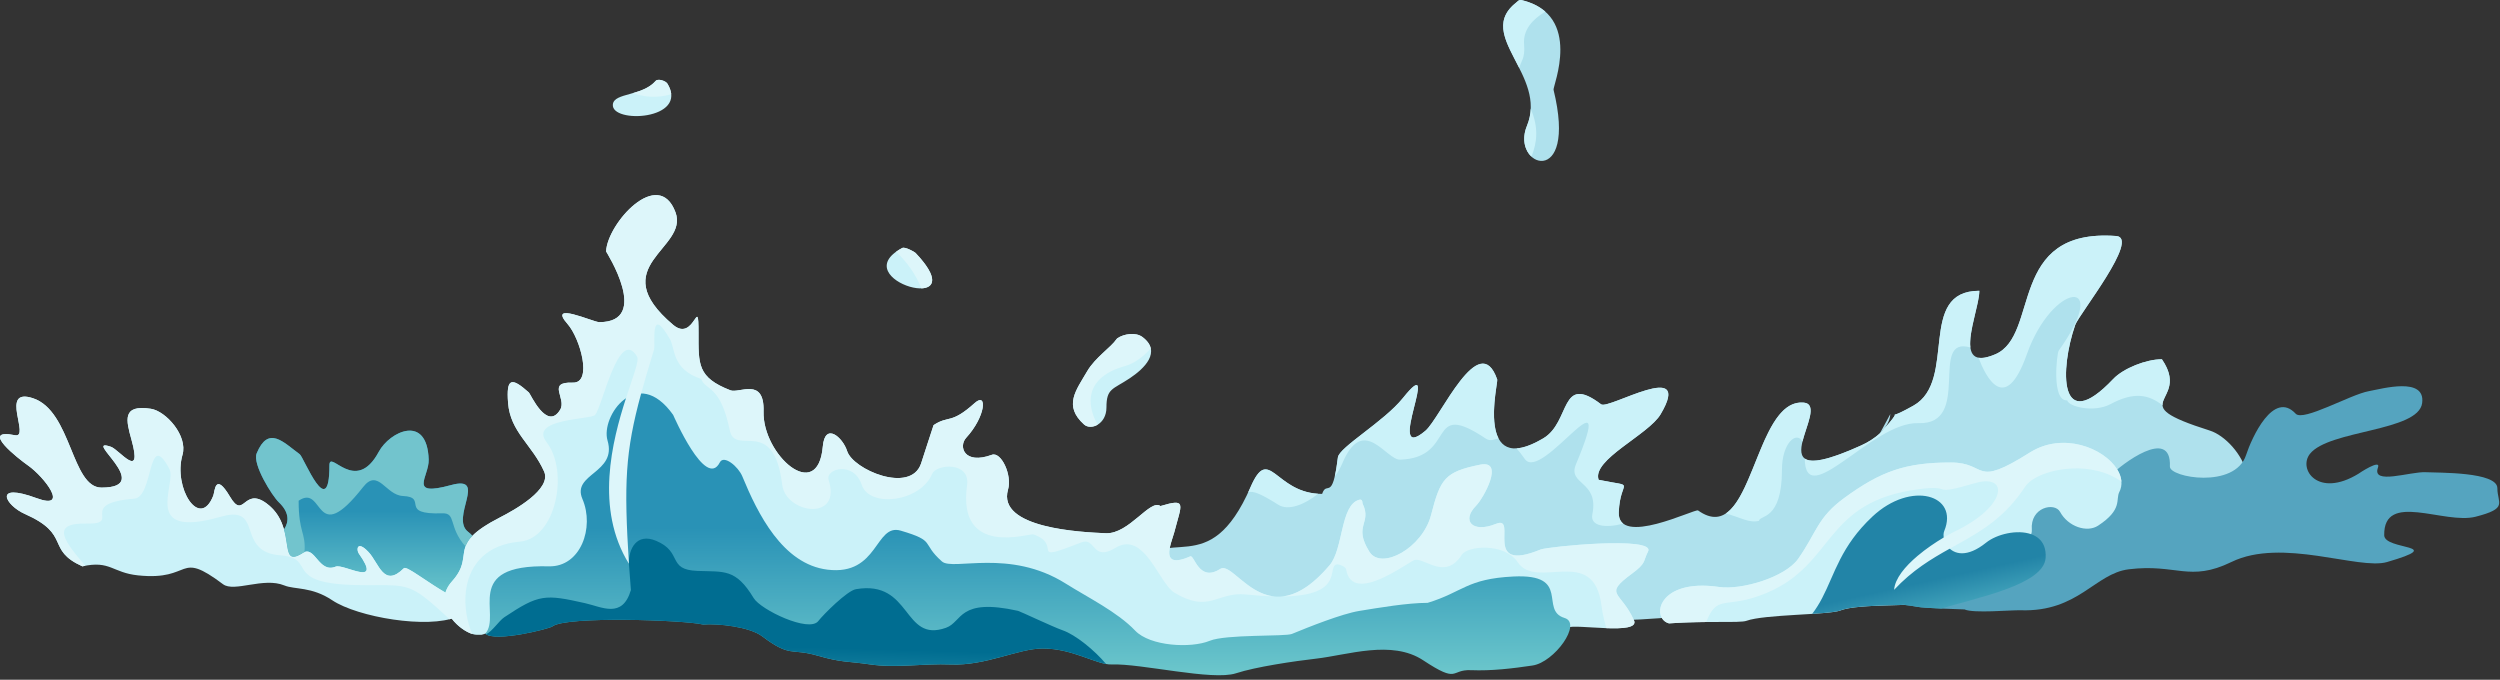 <svg width="331" height="90" viewBox="0 0 331 90" fill="none" xmlns="http://www.w3.org/2000/svg">
<rect x="0" y="0" width="331" height="90" fill="#333333" stroke="none"/>
<path fill-rule="evenodd" clip-rule="evenodd" d="M32.739 72.944C33.976 72.986 40.709 70.097 36.917 66.5C36.052 65.68 33.386 61.459 33.986 60.017C35.538 56.288 37.505 58.547 39.689 60.142C40.213 60.526 43.616 69.278 43.616 61.614C43.616 59.402 47.051 65.575 50.151 59.814C51.591 57.139 56.564 54.74 56.759 60.846C56.832 63.127 53.918 65.809 59.728 64.221C64.669 62.871 59.516 68.614 62.008 70.441C63.741 71.712 65.284 76.24 61.744 77.83C55.012 80.855 54.106 78.356 48.2 77.943C46.955 77.856 36.291 75.203 35.407 74.205C34.48 73.163 34.474 73.067 33.356 72.604C33.356 72.426 32.561 72.93 32.739 72.944Z" fill="url(#paint0_linear_1_30616)"/>
<path fill-rule="evenodd" clip-rule="evenodd" d="M248.906 57.361C253.356 52.627 248.161 56.607 253.329 53.712C259.231 50.404 253.727 38.501 262.065 38.501C262.065 41.278 258.224 49.46 264.18 46.909C270.127 44.362 265.703 30.176 280.194 31.249C283.378 31.485 275.245 41.618 274.755 43.033C272.727 48.891 272.546 57.824 279.788 50.181C281.121 48.774 284.14 47.566 286.237 47.566C290.249 53.431 280.594 53.218 292.582 57.009C296.534 58.259 302.154 67.093 291.347 69.293C284.698 70.647 280.096 70.018 272.666 71.763C264.066 73.782 258.605 77.566 247.838 78.41C238.264 79.159 217.415 83.444 208.611 81.682C200.549 80.067 162.37 84.231 158.128 82.389C151.344 79.444 154.173 84.352 150.47 76.321C150.54 76.32 149.733 75.439 149.667 75.362C154.509 69.005 160.001 77.284 165.577 64.485C168.079 58.744 168.786 65.392 175.048 65.392C175.697 63.512 176.395 66.588 177.136 60.558C177.301 59.218 183.259 55.805 185.743 52.702C191.183 45.908 183.153 61.728 188.721 57.036C190.696 55.371 195.867 43.368 198.234 50.259C198.373 50.66 195.175 63.458 204.329 58.037C208.003 55.861 206.481 49.354 211.987 53.531C212.972 54.278 224.295 47.36 219.868 54.843C218.247 57.582 210.732 60.855 211.658 63.526C216.84 64.601 214.505 63.261 214.326 67.808C214.141 72.488 224.441 67.312 224.824 67.584C232.103 72.763 232.083 52.733 238.8 53.306C242.798 53.647 231.668 65.668 246.43 58.969C248.107 58.209 250.161 56.739 250.281 54.817L248.906 57.361ZM200.729 0.354C195.254 4.654 204.934 9.966 202.166 16.669C199.939 22.063 208.947 25.201 205.689 11.887C205.577 11.432 209.598 2.009 201.511 0.025C201.099 -0.076 200.994 0.146 200.729 0.354Z" fill="#AFE1ED"/>
<path fill-rule="evenodd" clip-rule="evenodd" d="M263.878 70.98C265.369 65.65 276.125 66.494 279.55 62.861C280.741 61.598 287.525 56.365 287.294 61.765C287.231 63.228 295.905 64.765 297.377 60.254C298.133 57.937 301.017 51.606 303.951 54.777C304.942 55.848 311.178 52.239 313.619 51.794C315.399 51.47 321.166 49.836 320.693 53.37C320.188 57.149 308.366 56.901 305.837 60.09C304.229 62.119 306.904 65.998 312.259 62.724C312.246 62.721 315.3 60.675 314.84 61.916C313.972 64.26 319.129 62.416 321.16 62.521C322.853 62.608 330.651 62.451 330.651 64.635C330.651 66.65 332.131 67.295 327.78 68.412C323.609 69.484 315.579 64.985 315.669 70.868C315.7 72.896 324.245 72.028 316.035 74.416C312.301 75.503 302.152 71.14 295.451 74.403C289.875 77.118 288.177 74.598 281.854 75.374C277.364 75.925 275.194 81.044 267.541 80.8C266.241 80.758 261.29 81.234 260.1 80.687C260.05 80.665 254.887 80.56 253.781 80.333C251.312 79.826 242.184 79.595 248.48 75.866C251.646 73.991 260.172 71.529 263.878 70.98Z" fill="#55A4BF"/>
<path fill-rule="evenodd" clip-rule="evenodd" d="M220.972 82.536C218.534 81.859 219.49 76.525 227.607 77.715C230.523 78.142 236.337 76.471 238.096 73.964C240.54 70.479 240.611 68.534 244.2 65.919C249.047 62.385 252.299 61.235 258.288 61.235C263.25 61.235 261.142 64.72 268.75 59.915C274.679 56.171 282.492 61.469 280.595 65.15C280.088 66.133 281.076 67.446 277.789 69.596C276.322 70.556 273.824 69.745 272.752 67.77C272.038 66.456 268.767 67.143 269.014 70.149C269.274 73.31 257.827 76.07 254.713 79.718C254.133 80.398 246.226 79.826 243.621 80.836C242.128 81.415 233.561 81.338 231.233 82.195C230.364 82.515 226.021 82.17 220.972 82.536Z" fill="#CBF2F9"/>
<path fill-rule="evenodd" clip-rule="evenodd" d="M270.629 72.286C270.317 71.505 269.699 71.005 268.932 70.731C267.086 70.072 264.372 70.714 262.958 71.849C260.411 73.893 258.705 73.385 257.886 72.364C257.358 71.707 257.198 70.836 257.42 70.299C259.397 65.508 253.021 63.606 247.915 68.387C243.72 72.315 242.936 75.964 241.265 79.16C240.885 79.89 240.457 80.596 239.933 81.276C241.659 81.165 243.089 81.041 243.621 80.835C245.348 80.166 249.401 80.191 252.11 80.087C252.783 80.173 253.374 80.249 253.783 80.333C254.295 80.438 255.68 80.517 257.023 80.574C261.891 79.095 270.594 77.405 270.84 73.873C270.883 73.249 270.803 72.723 270.629 72.286Z" fill="url(#paint1_linear_1_30616)"/>
<path fill-rule="evenodd" clip-rule="evenodd" d="M10.907 74.983C14.603 74.162 14.853 75.821 18.27 76.179C25.618 76.949 23.385 72.734 29.527 77.349C31.011 78.463 34.881 76.374 37.647 77.512C39.03 78.082 41.251 77.641 43.992 79.476C47.334 81.714 56.686 83.307 60.458 81.669C63.009 80.562 68.592 81.824 66.626 81.958L66.652 81.63C67.617 81.63 64.449 80.067 63.782 80.12C60.272 80.397 54.039 74.667 53.47 75.234C50.784 77.904 50.19 74.56 48.774 73.07C47.266 71.485 47.157 72.789 47.505 73.282C50.758 77.878 45.472 74.597 44.445 75.021C42.183 75.955 41.716 72.17 40.102 73.208C36.588 75.467 39.52 69.718 35.255 66.621C32.222 64.418 32.318 68.913 30.446 65.753C28.457 62.396 28.446 65.089 28.241 65.615C26.444 70.223 22.898 64.569 24.162 60.215C24.889 57.708 21.989 54.433 19.971 54.121C16.116 53.524 16.695 55.656 17.402 58.2C18.942 63.741 15.781 59.531 14.696 59.158C10.649 57.765 20.639 64.558 13.435 64.558C9.444 64.558 9.495 54.413 4.358 52.722C-0.164 51.233 4.08 58.049 1.98 57.621C-2.832 56.641 2.488 60.769 3.693 61.614C5.902 63.163 9.262 67.583 4.849 65.956C-1.02 63.793 0.72 66.909 3.287 68.046C9.514 70.804 5.985 72.756 10.907 74.983Z" fill="#CBF2F9"/>
<path fill-rule="evenodd" clip-rule="evenodd" d="M95.808 77.551C85.372 76.764 86.631 76.127 75.841 79.239C72.006 80.345 68.278 82.638 64.247 83.896C63.586 84.102 63.929 84.047 63.177 84.047C61.397 84.109 56.829 80.304 59.853 76.96C63.082 73.388 58.904 72.24 66.237 68.486C68.057 67.555 73.093 64.777 72.038 62.418C70.448 58.865 67.567 57.206 67.268 53.34C67.01 49.991 67.732 49.925 70.027 51.968C70.232 52.151 72.427 57.136 74.166 54.247C75.071 52.744 72.306 50.539 75.841 50.66C78.498 50.75 76.817 44.792 75.15 42.904C72.422 39.813 78.542 42.653 79.341 42.653C86.246 42.653 80.245 33.335 80.247 33.286C80.405 29.582 87.186 22.048 89.436 28.111C91.235 32.955 79.869 35.188 89.121 43.007C91.973 45.416 92.484 38.755 92.484 44.065C92.484 48.225 92.312 49.97 96.714 51.678C97.86 52.123 101.228 49.87 101.095 54.476C100.931 60.173 108.273 66.746 108.938 59.12C109.226 55.824 111.588 57.912 112.162 59.724C112.936 62.168 120.546 65.423 121.943 61.386C122.165 60.745 123.579 56.306 123.605 56.289C125.615 54.944 125.86 56.23 129.044 53.367C130.769 51.815 130.504 55.155 127.921 57.963C126.884 59.092 127.63 61.577 131.322 60.216C132.546 59.765 134.029 62.879 133.463 64.822C131.966 69.966 143.265 70.467 146.416 70.601C149.48 70.733 152.305 65.996 153.642 67.002C157.194 65.935 156.443 66.711 155.481 70.45C155.134 71.797 153.34 75.534 157.596 73.661C158.144 73.42 158.718 77.152 161.562 75.323C163.532 74.058 167.802 84.545 176.04 74.831C177.879 72.662 177.452 66.847 179.954 66.168C180.264 66.084 180.379 66.258 180.408 66.673C181.689 69.324 179.105 69.524 181.314 73.057C182.864 75.536 188.339 72.578 189.471 68.184C190.709 63.382 191.273 62.479 195.954 61.524C199.312 60.838 196.328 66.058 195.463 66.923C193.443 68.943 194.937 70.63 198.083 69.353C201.073 68.139 196.085 76.013 203.974 72.755C204.896 72.374 219.26 70.946 218.201 73.018C217.504 74.383 218.017 74.518 216.034 75.979C212.207 78.8 214.617 78.251 216.336 82.121C217.245 84.167 208.423 82.536 207.574 83.101C206.406 83.879 197.126 84.722 195.212 84.487C191.236 83.998 186.363 83.934 182.358 84.21C181 84.304 176.361 83.997 175.383 84.763C174.488 85.463 164.781 86.917 162.922 86.917C160.086 86.917 154.813 87.378 152.459 86.351C151.791 86.06 143.108 83.592 142.41 83.592C135.844 83.592 123.82 84.004 118.277 82.233C112.233 80.301 105.92 78.663 99.584 78.318C98.44 78.257 96.407 77.551 95.808 77.551ZM86.822 10.702C85.041 12.759 81.34 12.253 81.144 13.799C80.811 16.425 91.283 15.916 88.369 11.079C88.133 10.688 87.099 10.382 86.822 10.702ZM119.452 32.834C111.605 37.021 129.39 42.099 121.218 33.486C121.093 33.354 119.823 32.636 119.452 32.834ZM147.816 44.919C147.116 45.969 145 47.34 143.945 49.149C142.46 51.698 140.77 53.709 143.528 56.2C144.424 57.01 146.494 56.19 146.494 53.947C146.494 51.391 147.315 51.596 149.59 50.076C151.458 48.829 153.876 46.579 151.252 44.617C150.36 43.95 148.79 44.2 147.922 44.795L147.816 44.919Z" fill="#CBF2F9"/>
<path fill-rule="evenodd" clip-rule="evenodd" d="M93.089 82.687C90.575 82.089 74.903 81.546 73.135 82.938C72.739 83.25 65.498 85.075 64.247 83.896C66.494 81.425 61.012 74.686 72.668 74.983C76.87 75.09 78.743 69.86 77.114 66.07C75.661 62.687 81.721 62.67 80.438 58.326C79.491 55.121 84.344 48.212 89.123 54.929C89.147 54.963 93.433 64.902 95.304 61.222C95.837 60.172 97.751 61.785 98.278 63.06C100.323 68.02 103.617 74.692 109.556 75.423C116.362 76.26 115.824 69.244 119.264 70.26C124.022 71.665 121.892 71.844 124.715 74.339C126.16 75.616 133.65 72.577 141.092 77.261C144.001 79.093 147.937 81.017 150.294 83.494C152.275 85.577 157.692 85.862 160.166 84.841C162.291 83.963 170.166 84.297 171.043 83.934C173.269 83.016 177.656 81.264 179.969 80.887C182.551 80.465 186.364 79.817 189.02 79.817C193.726 78.38 194.173 76.632 200.377 76.329C208.107 75.952 203.76 80.801 207.149 81.82C209.51 82.529 205.811 87.679 202.906 88.113C200.325 88.499 197.456 88.845 194.761 88.73C191.968 88.611 193.211 90.581 188.429 87.422C184.272 84.677 178.439 86.727 174.241 87.206C171.435 87.527 166.267 88.283 163.64 89.144C160.527 90.165 151.06 87.822 147.174 87.975C145.274 88.05 142.063 85.86 138.07 85.86C134.793 85.86 130.531 88.175 125.873 87.975C122.299 87.822 118.685 88.484 115.159 87.962C112.256 87.532 111.497 87.754 108.236 86.805C104.698 85.775 104.701 87.102 100.92 84.249C99.232 82.977 95.04 82.534 93.089 82.687Z" fill="url(#paint2_linear_1_30616)"/>
<path fill-rule="evenodd" clip-rule="evenodd" d="M73.135 82.938C74.903 81.546 90.575 82.089 93.089 82.687C95.04 82.533 99.232 82.977 100.919 84.249C104.7 87.102 104.697 85.776 108.235 86.805C111.496 87.754 112.255 87.532 115.158 87.962C118.685 88.484 122.298 87.822 125.872 87.975C130.53 88.175 134.792 85.86 138.069 85.86C141.591 85.86 144.503 87.563 146.445 87.915C144.925 86.102 142.415 84.045 140.676 83.443C139.406 83.003 135.065 80.937 134.785 80.875C126.855 79.116 127.467 82.321 125.254 83.116C119.486 85.185 120.756 76.741 113.332 78.005C112.164 78.203 109.035 81.341 108.334 82.235C107.113 83.793 100.728 80.742 99.788 79.188C97.4 75.239 95.87 75.728 92.334 75.588C88.269 75.428 90.455 73.127 86.882 71.609C84.273 70.5 83.211 72.699 83.269 74.643C83.282 75.069 83.549 78.06 83.532 78.118C82.405 81.947 79.713 80.365 77.455 79.857C72.135 78.66 71.357 78.665 66.776 81.718C66.059 82.195 65.19 83.589 64.351 83.979C65.853 84.986 72.748 83.242 73.135 82.938Z" fill="url(#paint3_linear_1_30616)"/>
<path fill-rule="evenodd" clip-rule="evenodd" d="M165.267 65.176C165.872 64.961 166.887 65.333 169.235 66.823C170.562 67.666 172.688 66.842 174.522 65.375C168.744 65.019 168.008 58.907 165.577 64.484C165.474 64.722 165.37 64.952 165.267 65.176ZM202.166 16.669C201.439 18.43 201.91 19.951 202.76 20.737C203.527 18.866 203.721 16.868 202.695 14.484C202.687 14.463 202.678 14.443 202.669 14.422C202.637 15.153 202.483 15.902 202.166 16.669ZM200.729 0.354C197.522 2.873 199.514 5.738 201.16 9.027C201.316 8.104 201.958 7.843 201.789 5.868C201.627 3.976 202.903 2.542 204.603 1.546C203.855 0.886 202.848 0.354 201.51 0.025C201.099 -0.076 200.994 0.146 200.729 0.354ZM280.194 31.249C265.703 30.176 270.128 44.362 264.18 46.909C263.187 47.334 262.467 47.461 261.955 47.364C262.905 49.861 265.464 55.077 268.364 46.882C271.728 37.374 279.72 36.397 272.568 46.433C272.334 46.762 271.586 53.184 273.699 53.003C273.874 53.847 277.238 54.679 279.439 53.503C282.568 51.831 284.465 52.234 286.316 53.654C286.232 52.359 288.594 51.012 286.236 47.565C284.14 47.565 281.121 48.773 279.787 50.18C272.546 57.823 272.727 48.89 274.754 43.032C275.245 41.618 283.378 31.485 280.194 31.249ZM249.482 56.738C250.65 55.452 250.889 55.017 250.898 54.889C251.088 54.859 251.683 54.634 253.329 53.712C259.231 50.404 253.727 38.501 262.065 38.501C262.065 40.21 260.611 43.965 260.88 46.007C255.296 44.364 261.21 56.288 253.982 56.025C247.94 55.804 239.013 67.837 238.948 60.711C239.772 61.323 241.862 61.043 246.431 58.969C247.257 58.595 248.174 58.049 248.906 57.362C249.115 57.164 249.309 56.957 249.482 56.738ZM238.8 53.305C233.461 52.85 232.379 65.415 228.502 67.985C230.439 68.499 231.56 69.278 232.884 68.964C232.967 68.156 235.931 68.965 235.931 62.213C235.931 58.614 237.876 57.025 238.647 58.467C239.172 56.289 240.708 53.467 238.8 53.305ZM201.893 60.78C204.12 63.958 214.301 47.984 208.66 61.462C207.498 64.24 211.738 63.62 210.827 68.084C210.502 69.678 212.562 69.958 214.917 69.328C214.52 69.019 214.298 68.531 214.326 67.808C214.505 63.26 216.841 64.6 211.659 63.526C210.733 60.855 218.248 57.581 219.869 54.842C224.295 47.359 212.972 54.277 211.987 53.53C206.481 49.353 208.004 55.86 204.33 58.036C202.849 58.913 201.692 59.312 200.791 59.366C201.121 59.734 201.485 60.198 201.893 60.78ZM177.696 61.411C180.474 54.748 183.508 60.915 185.37 60.858C192.968 60.626 188.767 52.76 196.704 58.061C197.352 58.494 197.809 58.146 198.412 58.057C197.107 55.594 198.322 50.509 198.235 50.258C195.868 43.367 190.697 55.371 188.722 57.035C183.154 61.727 191.184 45.908 185.744 52.702C183.26 55.804 177.302 59.217 177.137 60.557C176.997 61.696 176.859 62.511 176.722 63.094C177.128 62.54 177.462 61.97 177.696 61.411Z" fill="#CBF2F9"/>
<path fill-rule="evenodd" clip-rule="evenodd" d="M253.881 73.602C252.233 74.995 250.891 76.598 250.779 78.092C253.204 75.497 255.701 74.006 258.145 72.642C258.556 72.412 258.965 72.187 259.373 71.96C262.512 70.212 265.53 68.402 268.156 64.406C269.444 62.447 275.171 60.978 279.466 62.947C279.958 63.173 280.431 63.444 280.877 63.764C280.839 63.225 280.643 62.681 280.321 62.157C278.58 59.334 273.147 57.137 268.75 59.914C261.141 64.719 263.248 61.234 258.287 61.234C252.298 61.234 249.046 62.384 244.199 65.918C240.611 68.533 240.54 70.479 238.095 73.963C236.336 76.471 230.522 78.141 227.606 77.714C220.891 76.73 219.077 80.211 220.032 81.826C220.231 82.163 220.551 82.418 220.972 82.535C222.743 82.407 224.426 82.366 225.903 82.353C226.096 81.867 226.28 81.479 226.466 81.167C227.757 78.997 229.118 80.52 233.945 78.485C243.03 74.655 241.384 66.397 254.111 64.759C258.944 64.137 255.222 65.793 261.535 63.956C265.938 62.675 265.871 66.934 258.893 70.328C258.442 70.547 257.915 70.83 257.348 71.165C256.244 71.817 254.993 72.662 253.881 73.602ZM143.946 49.15C142.461 51.698 140.771 53.709 143.529 56.201C143.973 56.602 144.706 56.603 145.332 56.229C143.762 53.486 143.688 49.932 148.94 48.471C150.19 48.123 151.381 47.226 152.365 46.13C152.254 45.621 151.912 45.111 151.253 44.618C150.361 43.951 148.791 44.201 147.923 44.795L147.816 44.92C147.116 45.969 145.001 47.34 143.946 49.15ZM118.652 33.324C120.108 34.722 121.271 36.359 121.991 38.181C123.643 38.124 124.408 36.848 121.218 33.486C121.093 33.354 119.823 32.636 119.452 32.834C119.148 32.996 118.882 33.16 118.652 33.324ZM83.831 12.318C85.322 12.91 87.128 12.986 88.874 12.475C88.837 12.058 88.678 11.593 88.37 11.079C88.133 10.688 87.1 10.382 86.822 10.702C86.041 11.603 84.892 12.012 83.831 12.318ZM14.697 59.16C15.782 59.533 18.943 63.742 17.404 58.202C16.697 55.657 16.117 53.526 19.972 54.123C21.99 54.435 24.89 57.71 24.163 60.217C22.899 64.571 26.444 70.225 28.242 65.617C28.447 65.091 28.458 62.398 30.447 65.755C32.319 68.915 32.223 64.42 35.256 66.623C36.641 67.628 37.266 68.913 37.6 70.112C38.296 72.608 37.729 74.736 40.103 73.21C41.717 72.172 42.184 75.956 44.445 75.022C45.473 74.598 50.758 77.879 47.505 73.284C47.157 72.791 47.267 71.486 48.775 73.072C50.191 74.561 50.785 77.905 53.471 75.235C53.82 74.887 56.301 76.909 58.977 78.46C59.125 77.96 59.406 77.456 59.853 76.961C62.253 74.306 60.56 72.99 62.546 70.948C63.232 70.242 64.355 69.451 66.237 68.487C68.057 67.556 73.094 64.778 72.038 62.419C70.449 58.866 67.567 57.207 67.269 53.341C67.011 49.992 67.732 49.926 70.027 51.969C70.232 52.152 72.427 57.137 74.166 54.248C75.071 52.745 72.306 50.54 75.841 50.661C78.498 50.751 76.817 44.794 75.15 42.905C72.423 39.814 78.542 42.654 79.341 42.654C86.246 42.654 80.245 33.336 80.247 33.287C80.406 29.583 87.186 22.049 89.437 28.112C91.235 32.956 79.869 35.189 89.122 43.008C91.973 45.417 92.485 38.757 92.485 44.065C92.485 48.226 92.312 49.971 96.715 51.679C97.86 52.124 101.228 49.871 101.095 54.477C100.931 60.174 108.273 66.747 108.939 59.121C109.226 55.825 111.589 57.913 112.163 59.725C112.937 62.169 120.546 65.424 121.944 61.387C122.166 60.746 123.58 56.307 123.605 56.289C125.616 54.945 125.861 56.231 129.044 53.368C130.77 51.816 130.505 55.156 127.922 57.964C126.884 59.093 127.63 61.578 131.323 60.217C132.547 59.766 134.029 62.88 133.464 64.823C131.967 69.967 143.265 70.468 146.417 70.602C149.48 70.734 152.305 65.997 153.643 67.003C157.194 65.936 156.443 66.712 155.481 70.451C155.352 70.954 155.021 71.79 154.878 72.543C154.638 73.807 154.929 74.836 157.596 73.662C158.144 73.421 158.718 77.153 161.563 75.324C162.827 74.512 165.04 78.545 168.644 78.964C167.586 78.936 166.38 78.855 165.005 78.711C161.114 78.304 160.134 81.283 155.483 78.46C154.302 77.744 153.175 75.132 151.702 73.476C150.607 72.244 149.32 71.54 147.679 72.539C144.575 74.426 145.096 71.065 143.173 71.814C135.847 74.665 140.893 72.202 136.828 70.752C136.306 70.566 126.7 73.88 128.04 64.234C128.481 61.054 123.968 61.449 123.43 62.723C121.844 66.481 115.127 67.29 114.09 64.183C113.02 60.979 109.234 62.068 109.713 63.552C111.498 69.089 104.039 68.021 103.566 64.183C102.422 54.888 97.348 60.541 96.618 56.957C95.383 50.89 93.355 51.713 92.845 50.18C88.93 48.877 89.414 46.16 88.71 44.922C85.989 40.142 86.809 45.579 86.595 46.278C85.923 48.472 85.358 50.374 84.889 52.095C82.764 59.898 82.606 63.98 83.27 74.642C78.752 67.373 81.04 58.416 82.876 52.735C83.825 49.798 84.653 47.737 84.359 47.236C81.957 43.134 79.748 53.863 78.792 54.936C78.23 55.566 69.95 55.406 72.369 58.545C75.384 62.456 73.582 71.298 68.847 71.709C66.601 71.904 64.963 72.664 63.819 73.755C62.664 74.856 62.014 76.293 61.752 77.827C61.645 78.454 61.602 79.097 61.617 79.739C61.629 80.27 61.68 80.801 61.766 81.321C61.917 82.241 62.175 83.13 62.517 83.938C61.665 83.666 60.577 82.911 59.806 81.906C59.698 81.938 59.588 81.968 59.474 81.997C59.414 81.904 59.35 81.822 59.282 81.758C58.134 80.699 57.246 79.901 56.486 79.299C53.924 77.266 52.844 77.477 48.275 77.477C47.204 77.477 46.282 77.446 45.485 77.389C42.888 77.204 41.625 76.746 40.913 76.207C39.51 75.146 40.231 73.768 37.096 73.523C35.767 73.419 34.925 73.027 34.358 72.499C32.369 70.648 33.741 67.121 29.239 68.412C18.512 71.491 23.48 64.053 22.42 62.068C19.514 56.629 20.382 65.805 17.784 66.022C10.045 66.665 16.258 69.436 11.516 69.319C6.48 69.195 8.623 71.766 11.297 74.904C11.171 74.928 11.041 74.954 10.906 74.985C5.985 72.757 9.514 70.805 3.288 68.048C0.721 66.912 -1.019 63.795 4.85 65.959C9.263 67.586 5.903 63.167 3.694 61.617C2.489 60.772 -2.831 56.644 1.981 57.624C4.081 58.052 -0.163 51.236 4.359 52.725C9.496 54.417 9.446 64.561 13.436 64.561C20.64 64.56 10.65 57.767 14.697 59.16ZM178.222 75.361C178.117 75.018 177.288 74.674 176.988 74.731C175.616 74.989 178.175 78.89 169.756 78.974C171.536 78.8 173.616 77.691 176.041 74.832C177.88 72.663 177.453 66.848 179.956 66.169C180.265 66.085 180.381 66.259 180.409 66.674C181.69 69.325 179.106 69.525 181.315 73.058C182.865 75.537 188.34 72.579 189.473 68.185C190.71 63.383 191.274 62.48 195.956 61.525C199.313 60.839 196.329 66.058 195.464 66.924C193.444 68.944 194.938 70.631 198.084 69.354C201.074 68.141 196.087 76.014 203.975 72.756C204.897 72.376 219.261 70.947 218.202 73.019C217.505 74.384 218.018 74.519 216.036 75.98C212.231 78.785 214.59 78.259 216.307 82.054C216.317 82.077 216.328 82.099 216.338 82.122C216.788 83.136 214.848 83.247 212.673 83.169C212.574 82.804 212.479 82.44 212.391 82.076C212.241 81.45 212.113 80.825 212.036 80.196C211.035 72.061 203.464 78.195 200.96 74.455C199.216 71.848 194.334 72.221 193.527 73.471C191.352 76.843 188.738 73.894 187.338 74.127C186.608 74.248 179.025 80.266 178.222 75.361ZM58.879 78.899L58.977 78.46C58.933 78.607 58.901 78.754 58.879 78.899Z" fill="#DDF6FA"/>
<path fill-rule="evenodd" clip-rule="evenodd" d="M48.076 64.484C50.07 61.943 51.066 65.564 53.333 65.667C56.787 65.823 52.668 68.172 58.573 67.963C60.438 67.897 59.329 69.768 61.635 72.349C61.794 71.905 62.06 71.448 62.546 70.947C62.373 70.747 62.192 70.576 62.008 70.442C59.516 68.615 64.669 62.871 59.729 64.222C53.919 65.809 56.832 63.127 56.759 60.846C56.564 54.74 51.59 57.139 50.151 59.815C47.051 65.576 43.616 59.403 43.616 61.614C43.616 69.278 40.213 60.526 39.689 60.143C37.506 58.548 35.539 56.289 33.986 60.018C33.386 61.459 36.052 65.681 36.917 66.501C38.33 67.841 38.282 69.084 37.6 70.113C38.296 72.609 37.729 74.736 40.103 73.21C40.176 73.163 40.247 73.126 40.316 73.098C40.512 70.442 39.539 70.639 39.539 66.298C42.954 63.957 41.562 72.786 48.076 64.484Z" fill="#72C4CD"/>
<defs>
<linearGradient id="paint0_linear_1_30616" x1="48.297" y1="67.64" x2="48.298" y2="79.963" gradientUnits="userSpaceOnUse">
<stop stop-color="#2992B6"/>
<stop offset="1" stop-color="#70CACD"/>
</linearGradient>
<linearGradient id="paint1_linear_1_30616" x1="255.327" y1="76.904" x2="257.178" y2="85.264" gradientUnits="userSpaceOnUse">
<stop stop-color="#2284A7"/>
<stop offset="1" stop-color="#63C3CF"/>
</linearGradient>
<linearGradient id="paint2_linear_1_30616" x1="136.073" y1="69.875" x2="136.074" y2="90.504" gradientUnits="userSpaceOnUse">
<stop stop-color="#2992B6"/>
<stop offset="1" stop-color="#70CACD"/>
</linearGradient>
<linearGradient id="paint3_linear_1_30616" x1="105.406" y1="85.663" x2="105.018" y2="99.579" gradientUnits="userSpaceOnUse">
<stop stop-color="#006D91"/>
<stop offset="1" stop-color="#56BBC8"/>
</linearGradient>
</defs>
</svg>
